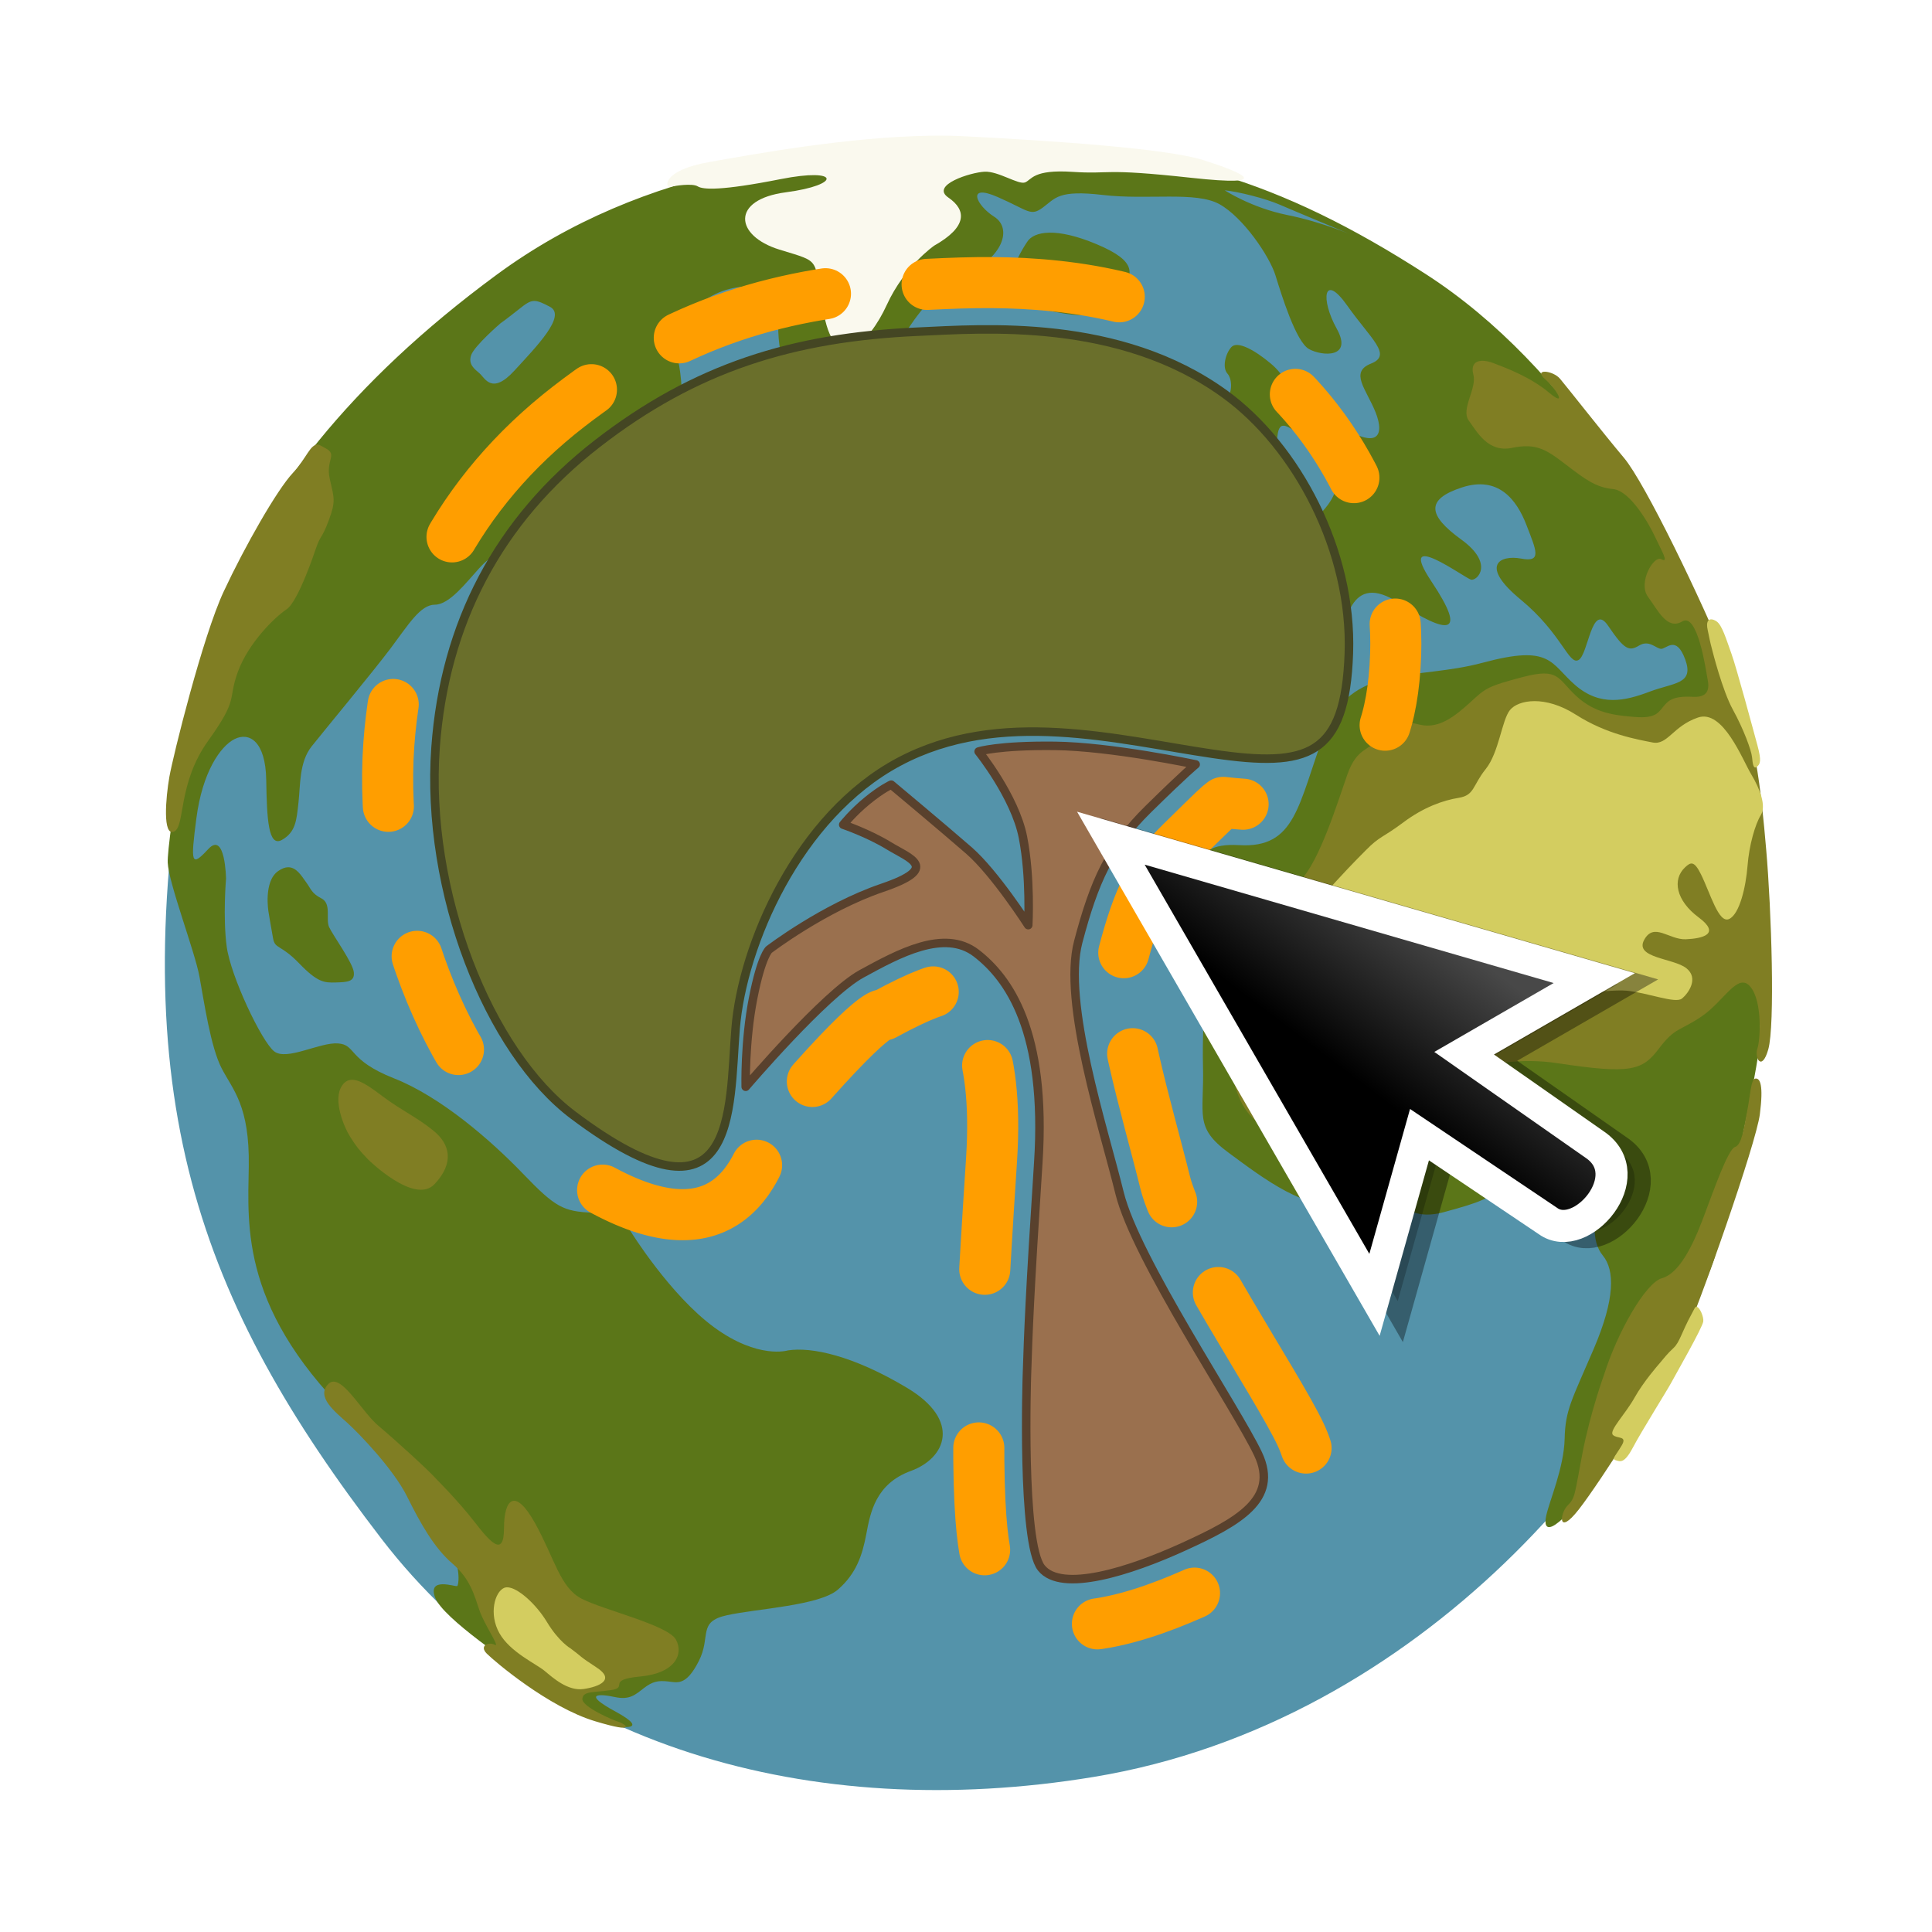 <?xml version="1.0" encoding="UTF-8" standalone="no"?>
<!-- Created with Inkscape (http://www.inkscape.org/) -->

<svg
   width="180mm"
   height="180mm"
   viewBox="0 0 180 180"
   version="1.1"
   id="svg1"
   xml:space="preserve"
   xmlns:xlink="http://www.w3.org/1999/xlink"
   xmlns="http://www.w3.org/2000/svg"
   xmlns:svg="http://www.w3.org/2000/svg"><defs
     id="defs1"><linearGradient
       id="linearGradient5716"><stop
         style="stop-color:#000000;stop-opacity:1;"
         offset="0"
         id="stop5718" /><stop
         style="stop-color:#484848;stop-opacity:1;"
         offset="1"
         id="stop5720" /></linearGradient><filter
       x="-0.181"
       width="1.424"
       y="-0.153"
       height="1.265"
       id="filter5601"
       style="color-interpolation-filters:sRGB"><feGaussianBlur
         stdDeviation="0.611"
         id="feGaussianBlur5603" /></filter><linearGradient
       xlink:href="#linearGradient5716"
       id="linearGradient47"
       gradientUnits="userSpaceOnUse"
       x1="29.09"
       y1="11.773"
       x2="33.971"
       y2="9.709" /><filter
       style="color-interpolation-filters:sRGB"
       id="filter15"
       x="-0.102"
       y="-0.075"
       width="1.203"
       height="1.152"><feFlood
         result="flood"
         in="SourceGraphic"
         flood-opacity="0.663"
         flood-color="rgb(0,0,0)"
         id="feFlood14" /><feGaussianBlur
         result="blur"
         in="SourceGraphic"
         stdDeviation="1.9"
         id="feGaussianBlur14" /><feOffset
         result="offset"
         in="blur"
         dx="0"
         dy="0"
         id="feOffset14" /><feComposite
         result="comp1"
         operator="in"
         in="flood"
         in2="offset"
         id="feComposite14" /><feComposite
         result="fbSourceGraphic"
         operator="over"
         in="SourceGraphic"
         in2="comp1"
         id="feComposite15" /><feColorMatrix
         result="fbSourceGraphicAlpha"
         in="fbSourceGraphic"
         values="0 0 0 -1 0 0 0 0 -1 0 0 0 0 -1 0 0 0 0 1 0"
         id="feColorMatrix22" /><feFlood
         id="feFlood22"
         result="flood"
         in="fbSourceGraphic"
         flood-opacity="0.663"
         flood-color="rgb(0,0,0)" /><feGaussianBlur
         id="feGaussianBlur22"
         result="blur"
         in="fbSourceGraphic"
         stdDeviation="1.9" /><feOffset
         id="feOffset22"
         result="offset"
         in="blur"
         dx="0"
         dy="0" /><feComposite
         id="feComposite23"
         result="comp1"
         operator="in"
         in="flood"
         in2="offset" /><feComposite
         id="feComposite24"
         result="comp2"
         operator="over"
         in="fbSourceGraphic"
         in2="comp1" /></filter><filter
       style="color-interpolation-filters:sRGB"
       id="filter22"
       x="-0.109"
       y="-0.102"
       width="1.212"
       height="1.183"><feFlood
         result="flood"
         in="SourceGraphic"
         flood-opacity="0.663"
         flood-color="rgb(0,0,0)"
         id="feFlood21" /><feGaussianBlur
         result="blur"
         in="SourceGraphic"
         stdDeviation="1.9"
         id="feGaussianBlur21" /><feOffset
         result="offset"
         in="blur"
         dx="0"
         dy="0"
         id="feOffset21" /><feComposite
         result="comp1"
         operator="in"
         in="flood"
         in2="offset"
         id="feComposite21" /><feComposite
         result="fbSourceGraphic"
         operator="over"
         in="SourceGraphic"
         in2="comp1"
         id="feComposite22" /><feColorMatrix
         result="fbSourceGraphicAlpha"
         in="fbSourceGraphic"
         values="0 0 0 -1 0 0 0 0 -1 0 0 0 0 -1 0 0 0 0 1 0"
         id="feColorMatrix24" /><feFlood
         id="feFlood24"
         result="flood"
         in="fbSourceGraphic"
         flood-opacity="0.663"
         flood-color="rgb(0,0,0)" /><feGaussianBlur
         id="feGaussianBlur24"
         result="blur"
         in="fbSourceGraphic"
         stdDeviation="1.9" /><feOffset
         id="feOffset24"
         result="offset"
         in="blur"
         dx="0"
         dy="0" /><feComposite
         id="feComposite25"
         result="comp1"
         operator="in"
         in="flood"
         in2="offset" /><feComposite
         id="feComposite26"
         result="fbSourceGraphic"
         operator="over"
         in="fbSourceGraphic"
         in2="comp1" /><feColorMatrix
         result="fbSourceGraphicAlpha"
         in="fbSourceGraphic"
         values="0 0 0 -1 0 0 0 0 -1 0 0 0 0 -1 0 0 0 0 1 0"
         id="feColorMatrix26" /><feFlood
         id="feFlood26"
         result="flood"
         in="fbSourceGraphic"
         flood-opacity="0.663"
         flood-color="rgb(0,0,0)" /><feGaussianBlur
         id="feGaussianBlur26"
         result="blur"
         in="fbSourceGraphic"
         stdDeviation="1.9" /><feOffset
         id="feOffset26"
         result="offset"
         in="blur"
         dx="0"
         dy="0" /><feComposite
         id="feComposite27"
         result="comp1"
         operator="in"
         in="flood"
         in2="offset" /><feComposite
         id="feComposite28"
         result="comp2"
         operator="over"
         in="fbSourceGraphic"
         in2="comp1" /></filter><filter
       style="color-interpolation-filters:sRGB"
       id="filter36"
       x="-0.027"
       y="-0.027"
       width="1.054"
       height="1.054"><feFlood
         result="flood"
         in="SourceGraphic"
         flood-opacity="1"
         flood-color="rgb(0,0,0)"
         id="feFlood35" /><feGaussianBlur
         result="blur"
         in="SourceGraphic"
         stdDeviation="0.6"
         id="feGaussianBlur35" /><feOffset
         result="offset"
         in="blur"
         dx="0"
         dy="0"
         id="feOffset35" /><feComposite
         result="comp1"
         operator="in"
         in="flood"
         in2="offset"
         id="feComposite35" /><feComposite
         result="fbSourceGraphic"
         operator="over"
         in="SourceGraphic"
         in2="comp1"
         id="feComposite36" /><feColorMatrix
         result="fbSourceGraphicAlpha"
         in="fbSourceGraphic"
         values="0 0 0 -1 0 0 0 0 -1 0 0 0 0 -1 0 0 0 0 1 0"
         id="feColorMatrix54" /><feFlood
         id="feFlood54"
         result="flood"
         in="fbSourceGraphic"
         flood-opacity="0.251"
         flood-color="rgb(0,0,0)" /><feGaussianBlur
         id="feGaussianBlur54"
         result="blur"
         in="fbSourceGraphic"
         stdDeviation="0.6" /><feOffset
         id="feOffset54"
         result="offset"
         in="blur"
         dx="0"
         dy="0" /><feComposite
         id="feComposite54"
         result="comp1"
         operator="in"
         in="flood"
         in2="offset" /><feComposite
         id="feComposite55"
         result="fbSourceGraphic"
         operator="over"
         in="fbSourceGraphic"
         in2="comp1" /><feColorMatrix
         result="fbSourceGraphicAlpha"
         in="fbSourceGraphic"
         values="0 0 0 -1 0 0 0 0 -1 0 0 0 0 -1 0 0 0 0 1 0"
         id="feColorMatrix55" /><feFlood
         id="feFlood55"
         result="flood"
         in="fbSourceGraphic"
         flood-opacity="0.251"
         flood-color="rgb(0,0,0)" /><feGaussianBlur
         id="feGaussianBlur55"
         result="blur"
         in="fbSourceGraphic"
         stdDeviation="0.6" /><feOffset
         id="feOffset55"
         result="offset"
         in="blur"
         dx="0"
         dy="0" /><feComposite
         id="feComposite56"
         result="comp1"
         operator="in"
         in="flood"
         in2="offset" /><feComposite
         id="feComposite57"
         result="comp2"
         operator="over"
         in="fbSourceGraphic"
         in2="comp1" /></filter><filter
       style="color-interpolation-filters:sRGB"
       id="filter38"
       x="-0.009"
       y="-0.01"
       width="1.018"
       height="1.021"><feFlood
         result="flood"
         in="SourceGraphic"
         flood-opacity="1"
         flood-color="rgb(0,0,0)"
         id="feFlood36" /><feGaussianBlur
         result="blur"
         in="SourceGraphic"
         stdDeviation="0.6"
         id="feGaussianBlur36" /><feOffset
         result="offset"
         in="blur"
         dx="0"
         dy="0"
         id="feOffset36" /><feComposite
         result="comp1"
         operator="in"
         in="flood"
         in2="offset"
         id="feComposite37" /><feComposite
         result="comp2"
         operator="over"
         in="SourceGraphic"
         in2="comp1"
         id="feComposite38" /></filter><filter
       style="color-interpolation-filters:sRGB"
       id="filter40"
       x="-0.011"
       y="-0.013"
       width="1.022"
       height="1.027"><feFlood
         result="flood"
         in="SourceGraphic"
         flood-opacity="1"
         flood-color="rgb(0,0,0)"
         id="feFlood38" /><feGaussianBlur
         result="blur"
         in="SourceGraphic"
         stdDeviation="0.6"
         id="feGaussianBlur38" /><feOffset
         result="offset"
         in="blur"
         dx="0"
         dy="0"
         id="feOffset38" /><feComposite
         result="comp1"
         operator="in"
         in="flood"
         in2="offset"
         id="feComposite39" /><feComposite
         result="comp2"
         operator="over"
         in="SourceGraphic"
         in2="comp1"
         id="feComposite40" /></filter><filter
       style="color-interpolation-filters:sRGB"
       id="filter44"
       x="-0.025"
       y="-0.067"
       width="1.049"
       height="1.134"><feFlood
         result="flood"
         in="SourceGraphic"
         flood-opacity="1"
         flood-color="rgb(0,0,0)"
         id="feFlood40" /><feGaussianBlur
         result="blur"
         in="SourceGraphic"
         stdDeviation="0.6"
         id="feGaussianBlur40" /><feOffset
         result="offset"
         in="blur"
         dx="0"
         dy="0"
         id="feOffset40" /><feComposite
         result="comp1"
         operator="in"
         in="flood"
         in2="offset"
         id="feComposite41" /><feComposite
         result="comp2"
         operator="over"
         in="SourceGraphic"
         in2="comp1"
         id="feComposite44" /></filter></defs><g
     id="layer1"><g
       id="g19"
       transform="matrix(0.92,0,0,0.92,-8.157,-18.665)"
       style="filter:url(#filter22)"><path
         style="display:inline;opacity:1;fill:#5493aa;fill-opacity:1;stroke-width:0.265"
         d="m 119.632,200.235 c 33.227,-5.481 56.762,-34.15 63.004,-54.493 4.991,-16.266 5.249,-59.708 -10.679,-77.962 C 151.69,44.552 139.731,35.617 106.368,35.192 80.371,34.86 35.335,52.782 28.065,92.796 21.062,131.342 29.132,152.223 47.499,176.121 c 16.124,20.98 43.396,28.854 72.132,24.114 z"
         id="path3" /><path
         id="path4"
         style="display:inline;fill:#5b7618;fill-opacity:1;stroke-width:0.265;filter:url(#filter36)"
         d="M 109.347,35.002 C 92.082,35.096 74.155,37.078 59.155,48.116 44.154,59.155 35.574,70.627 30.978,81.704 c -2.464,5.94 -5.222,23.869 -5.127,25.945 0.094,2.076 2.736,8.963 3.208,11.51 0.472,2.547 1.132,7.17 2.264,9.34 1.132,2.17 2.831,3.774 2.736,9.906 -0.094,6.132 -0.896,14.765 11.086,26.134 11.389,10.806 10.236,16.275 10.024,16.369 -0.212,0.094 -3.022,-0.966 -2.243,1.157 0.778,2.123 7.983,6.865 9.484,8.032 1.501,1.167 5.857,4.027 7.691,4.661 1.835,0.634 4.63,0.78 1.127,-1.122 -3.502,-1.901 -1.649,-1.827 -0.115,-1.493 1.534,0.334 2.103,-0.245 2.971,-0.912 0.867,-0.667 1.434,-0.767 2.401,-0.667 0.967,0.1 1.835,0.5 3.136,-2.035 1.301,-2.535 -0.167,-4.002 2.869,-4.669 3.035,-0.667 9.373,-0.967 11.241,-2.602 1.868,-1.634 2.469,-3.503 2.869,-5.637 0.4,-2.135 0.934,-5.07 4.503,-6.371 3.569,-1.301 5.137,-5.104 -0.367,-8.406 -5.504,-3.302 -9.707,-4.169 -12.075,-3.802 0,0 -3.002,0.934 -7.472,-2.335 -4.47,-3.269 -8.472,-9.74 -8.472,-9.74 0,0 -0.934,-1.735 -3.869,-1.868 -2.935,-0.133 -3.736,-0.534 -7.005,-3.936 -3.269,-3.402 -8.339,-7.805 -13.076,-9.673 -4.737,-1.868 -3.803,-3.402 -5.67,-3.536 -1.868,-0.133 -5.203,1.801 -6.471,0.8 -1.268,-1.001 -4.403,-7.605 -4.803,-10.607 -0.4,-3.002 -0.067,-6.871 -0.067,-6.871 0,0 -0.067,-4.87 -1.801,-3.002 -1.735,1.868 -1.801,1.467 -1.2,-3.136 0.6,-4.603 2.401,-7.272 3.869,-8.006 1.468,-0.734 3.136,0.2 3.202,4.136 0.067,3.936 0.2,6.871 1.601,6.071 1.401,-0.801 1.468,-2.001 1.668,-3.802 0.2,-1.801 0.066,-4.069 1.334,-5.67 1.268,-1.601 6.204,-7.539 8.006,-9.94 1.801,-2.402 3.002,-4.403 4.469,-4.403 1.468,0 3.136,-2.201 4.47,-3.669 1.334,-1.468 3.002,-2.469 5.404,-1.801 2.402,0.667 4.803,1.934 5.737,1.067 0.934,-0.867 0.6,-1.601 0.133,-2.068 -0.467,-0.467 -1.334,-1.401 0.334,-2.802 1.668,-1.401 2.668,-1 3.135,0.067 0.467,1.067 1.535,1.934 4.337,1.868 2.802,-0.067 3.602,0.267 3.602,-3.135 0,-3.402 -0.267,-4.87 -0.868,-6.938 -0.6,-2.068 -1.067,-1.334 -1.2,-3.202 -0.133,-1.868 -0.201,-4.003 -0.868,-5.27 -0.667,-1.268 0.801,-3.135 2.735,-4.669 1.935,-1.534 4.136,-1.735 5.27,-1.668 1.134,0.067 2.869,-0.334 2.602,2.802 -0.267,3.135 0.467,6.938 2.602,8.006 2.135,1.067 5.07,1.935 6.538,0.133 1.468,-1.801 4.47,-9.607 9.139,-11.741 4.67,-2.135 5.337,-5.137 3.536,-6.271 -1.801,-1.134 -2.868,-3.402 0.334,-2.001 3.202,1.401 3.335,2.002 4.603,1.068 1.268,-0.934 1.535,-1.801 6.071,-1.268 4.536,0.534 9.406,-0.4 11.808,0.934 2.402,1.334 5.071,5.271 5.671,7.205 0.6,1.935 2.068,6.738 3.402,7.471 1.334,0.734 4.47,0.934 2.802,-2.068 -1.668,-3.002 -1.334,-5.737 1.068,-2.335 2.402,3.402 4.603,5.004 2.401,5.871 -2.202,0.867 -0.467,2.602 0.467,4.937 0.934,2.335 0.333,4.203 -4.67,0.6 -5.003,-3.602 -4.269,-4.136 -5.937,-5.537 -1.668,-1.401 -3.402,-2.335 -4.003,-1.668 -0.6,0.667 -0.934,2.068 -0.401,2.669 0.534,0.6 0.467,1.935 0,2.469 -0.467,0.534 -0.534,1.401 -0.2,3.335 0.334,1.935 0.4,2.002 2.602,2.269 2.202,0.267 2.468,0.133 2.669,-1.735 0.2,-1.868 1.134,-0.934 3.002,0.4 1.868,1.334 4.537,3.669 1.868,6.871 -2.668,3.202 -5.137,5.003 -3.803,7.405 1.334,2.402 1.868,1.935 -0.734,4.337 -2.602,2.402 -0.734,5.003 0.133,6.07 0.867,1.067 4.937,1.668 5.604,-2.335 0.667,-4.003 1.268,-9.073 6.204,-5.87 4.937,3.202 7.071,3.469 3.335,-2.135 -3.736,-5.604 3.402,-0.333 4.003,-0.2 0.6,0.133 2.402,-1.601 -1,-4.07 -3.402,-2.468 -3.603,-4.069 0.067,-5.27 3.669,-1.201 5.537,1.201 6.538,3.802 1.001,2.602 1.601,3.803 -0.534,3.402 -2.135,-0.4 -4.27,0.667 -0.067,4.136 4.203,3.469 4.87,6.671 5.871,6.138 1.001,-0.534 1.334,-5.937 3.002,-3.469 1.668,2.468 2.135,2.602 3.136,2.001 1.001,-0.6 1.668,0.267 2.201,0.333 0.534,0.067 1.534,-1.467 2.468,1.068 0.934,2.535 -1.134,2.335 -3.602,3.269 -2.468,0.934 -5.003,1.534 -7.539,-0.667 -2.535,-2.202 -2.401,-4.137 -9.339,-2.269 -6.938,1.868 -13.409,3.23e-4 -16.078,7.205 -2.668,7.205 -2.869,11.608 -8.606,11.274 -5.737,-0.334 -3.736,3.603 -3.402,7.272 0.334,3.669 -0.4,10.073 -0.267,15.077 0.133,5.003 -0.934,6.204 2.602,8.806 3.536,2.602 8.005,6.071 11.875,5.137 3.869,-0.934 3.002,-1.201 4.203,-0.8 1.201,0.4 2.068,2.669 5.737,1.668 3.669,-1.001 4.603,-1.334 6.204,-2.869 1.601,-1.534 3.536,-2.869 6.671,-3.269 3.135,-0.4 4.537,-1.334 3.336,2.669 -1.201,4.003 -1.335,6.404 -0.134,7.872 1.201,1.468 1.268,4.336 -0.934,9.473 -2.201,5.137 -2.869,6.137 -2.935,9.073 -0.067,2.935 -1.535,6.271 -1.868,7.805 -0.334,1.534 0.334,2.535 5.204,-3.802 4.87,-6.338 11.074,-19.347 12.008,-22.882 0.934,-3.536 4.336,-18.813 4.403,-21.348 0.067,-2.535 0.801,-29.554 -4.536,-40.361 -5.337,-10.807 -14.477,-27.819 -29.287,-37.359 -14.81,-9.54 -26.626,-13.125 -43.891,-13.031 z m 23.544,4.558 c 1.334,0.133 4.069,0.8 5.604,1.468 1.534,0.667 7.472,3.136 7.472,3.136 0,0 -3.102,-1.368 -6.738,-2.102 -3.636,-0.734 -6.338,-2.502 -6.338,-2.502 z m -17.766,4.291 c -1.172,0.021 -1.914,0.396 -2.247,0.946 0,0 -1.368,1.968 -1.568,3.569 -0.2,1.601 0.534,2.768 4.003,3.435 3.469,0.667 4.803,0.734 6.671,-1.501 1.868,-2.235 2.068,-3.536 -2.035,-5.27 -2.051,-0.867 -3.652,-1.201 -4.824,-1.18 z m -52.122,6.918 c 0.39,0.009 0.845,0.205 1.575,0.599 1.668,0.901 -1.367,4.003 -3.635,6.471 -2.268,2.468 -2.969,0.734 -3.503,0.267 -0.534,-0.467 -1.167,-0.901 -0.867,-1.835 0.3,-0.934 2.969,-3.235 2.969,-3.235 0,0 0.534,-0.367 1.835,-1.401 0.732,-0.582 1.126,-0.879 1.627,-0.867 z M 133.859,67.346 c -0.36,0.021 -0.4,-0.033 -1.001,1.001 -0.6,1.034 0.267,2.035 0.934,3.069 0.667,1.034 0.6,1.634 1.234,2.902 0.634,1.268 -0.727,1.487 -0.167,2.085 0.289,0.309 0.434,0.183 2.569,-1.551 2.135,-1.735 -1.001,-2.969 -2.135,-3.936 -1.134,-0.967 -0.847,-3.603 -1.434,-3.569 z m -1.865,2.731 c -0.156,0.001 -0.308,0.14 -0.47,0.438 -0.4,0.734 -0.467,0.834 -0.467,0.834 0,0 -0.567,1.501 0.3,2.435 0.867,0.934 1.834,1.3 2.101,-0.134 0.267,-1.434 -0.2,-1.901 -0.7,-2.768 -0.297,-0.515 -0.535,-0.806 -0.764,-0.805 z M 38.017,108.116 c -0.289,0.01 -0.616,0.124 -0.991,0.391 -1.501,1.067 -0.967,4.136 -0.967,4.136 0,0 0.267,1.635 0.467,2.702 0.2,1.067 0.768,0.567 2.635,2.502 1.868,1.935 2.535,1.968 3.702,1.935 1.167,-0.033 1.935,-0.067 1.835,-1.034 -0.1,-0.967 -2.135,-3.769 -2.502,-4.57 -0.367,-0.801 0.267,-2.368 -0.767,-2.902 -1.034,-0.534 -1.034,-0.934 -1.601,-1.701 -0.425,-0.575 -0.945,-1.489 -1.811,-1.459 z" /><path
         id="path25"
         style="display:inline;fill:#807e23;fill-opacity:1;stroke-width:0.265;filter:url(#filter38)"
         d="m 158.87,56.829 c -0.674,0.047 -1.036,0.492 -0.795,1.411 0.367,1.401 -1.301,3.502 -0.467,4.636 0.834,1.134 1.935,3.269 4.37,2.769 2.435,-0.5 3.436,0.133 5.437,1.668 2.001,1.534 3.069,2.335 4.803,2.502 1.735,0.167 3.636,3.502 4.27,4.87 0.634,1.368 1.434,2.669 0.634,2.235 -0.801,-0.434 -2.401,2.402 -1.367,3.803 1.034,1.401 1.946,3.411 3.479,2.491 1.533,-0.92 2.382,4.882 2.5,5.543 0.118,0.66 0.59,2.217 -1.439,2.099 -2.028,-0.118 -2.506,0.408 -2.973,0.975 -0.467,0.567 -0.767,1.234 -2.835,1.068 -2.068,-0.167 -4.103,-0.367 -6.004,-2.135 -1.901,-1.768 -1.726,-2.88 -5.406,-1.913 -3.679,0.967 -3.774,1.156 -5.33,2.571 -1.557,1.415 -3.161,2.689 -5.048,2.264 -1.887,-0.425 -2.783,-0.708 -3.963,1.038 -1.179,1.745 -2.405,1.085 -3.443,4.057 -1.038,2.972 -2.783,8.632 -4.718,10.661 -1.934,2.028 -5.849,3.255 -6.51,8.869 -0.66,5.614 -1.651,13.067 2.406,15.803 4.057,2.736 4.387,3.113 9.906,0 5.519,-3.113 5.333,-2.67 7.195,-3.623 0,0 5.537,-3.669 13.009,-2.535 7.472,1.134 8.606,0.734 10.274,-1.468 1.668,-2.201 2.068,-1.735 4.336,-3.269 2.268,-1.534 3.669,-4.536 4.937,-3.002 1.268,1.534 0.975,5.52 0.724,6.207 -0.354,0.967 0.424,2.454 1.085,0.142 0.695,-2.433 0.326,-14.088 -0.208,-20.225 -0.534,-6.138 -1.067,-11.808 -3.802,-18.546 -2.735,-6.738 -8.472,-18.613 -10.607,-21.148 -2.135,-2.535 -5.738,-7.138 -6.471,-8.005 -0.734,-0.867 -2.773,-1.043 -1.506,0.053 1.154,0.998 2.263,2.915 0.4,1.358 -1.863,-1.557 -4.198,-2.445 -5.599,-2.979 -0.35,-0.133 -0.678,-0.215 -0.966,-0.24 -0.108,-0.009 -0.211,-0.011 -0.307,-0.004 z M 41.098,65.314 c -0.829,-0.081 -1.161,1.358 -2.572,2.865 -1.617,1.728 -4.87,7.439 -7.005,12.009 -2.135,4.57 -5.137,16.678 -5.504,18.78 -0.367,2.101 -0.701,6.037 0.467,5.537 1.167,-0.5 0.334,-4.837 3.469,-9.207 3.135,-4.37 1.935,-4.036 3.002,-6.971 1.067,-2.935 3.736,-5.538 4.937,-6.338 1.201,-0.801 2.935,-6.07 2.935,-6.07 0.534,-1.568 0.6,-0.968 1.334,-2.936 0.734,-1.968 0.534,-2.268 0.1,-4.203 -0.434,-1.935 0.833,-2.435 -0.434,-3.102 -0.158,-0.083 -0.612,-0.352 -0.73,-0.364 z m 145.541,64.199 c -0.472,0.047 -0.519,1.722 -0.85,3.373 -0.33,1.651 -0.518,3.325 -1.226,3.561 -0.708,0.236 -2.147,4.364 -3.232,7.241 -1.085,2.878 -2.453,5.566 -4.151,6.038 -1.698,0.472 -4.557,5.583 -5.863,9.75 0,0 -1.401,3.836 -2.202,8.006 -0.801,4.17 -0.7,4.469 -1.501,5.27 -0.801,0.801 -1.034,3.169 1.134,0.4 2.168,-2.769 8.639,-12.876 10.441,-16.812 1.801,-3.936 7.52,-20.247 7.898,-23.219 0.377,-2.972 0.024,-3.656 -0.448,-3.609 z M 44.557,129.636 c -0.409,-0.009 -0.769,0.167 -1.064,0.609 -0.943,1.415 0.189,4.151 0.849,5.189 0.66,1.038 0.896,1.321 1.793,2.264 0,0 4.717,4.67 6.745,2.5 2.028,-2.17 1.557,-4.057 -0.141,-5.425 -1.698,-1.368 -3.114,-1.981 -4.906,-3.302 -1.232,-0.908 -2.376,-1.816 -3.276,-1.835 z m -1.95,30.571 c -0.18,0.011 -0.349,0.09 -0.505,0.252 -1.25,1.297 0.708,2.806 1.934,3.915 1.226,1.109 4.694,4.717 6.062,7.477 1.368,2.76 2.759,5.212 4.575,6.769 1.816,1.557 2.217,3.184 2.736,4.718 0.519,1.533 2.17,3.845 1.556,3.515 -0.613,-0.33 -1.604,0.094 -0.802,0.896 0.802,0.802 6.24,5.417 10.944,6.84 4.492,1.359 3.025,0.247 2.414,0.072 -0.546,-0.156 -3.742,-1.527 -3.676,-2.328 0.067,-0.801 1.013,-0.62 2.881,-0.887 1.868,-0.267 -0.546,-1.048 2.99,-1.381 3.536,-0.334 4.403,-2.269 3.602,-3.736 -0.801,-1.468 -7.338,-3.002 -9.54,-4.136 -2.202,-1.134 -2.735,-4.069 -4.737,-7.672 -2.001,-3.602 -3.135,-2.468 -3.135,0.534 0,3.002 -1.401,1.401 -3.002,-0.667 -1.601,-2.068 -3.802,-4.269 -3.802,-4.269 -0.745,-0.861 -4.138,-3.95 -5.907,-5.436 -1.548,-1.3 -3.33,-4.551 -4.589,-4.474 z" /><path
         style="display:inline;fill:#faf9ee;fill-opacity:1;stroke-width:0.265;filter:url(#filter44)"
         d="m 103.092,34.032 c -8.419,0.12 -18.05,1.901 -22.37,2.66 -4.937,0.867 -4.47,2.669 -4.003,2.535 0.467,-0.133 2.268,-0.4 2.802,-0.067 0.534,0.334 2.335,0.467 8.406,-0.734 6.071,-1.201 6.138,0.6 0.534,1.334 -5.604,0.734 -5.204,4.403 -0.667,5.804 4.536,1.401 3.335,0.667 4.536,6.671 1.201,6.004 4.537,2.869 6.338,-1.067 1.801,-3.936 4.803,-6.004 4.803,-6.004 3.369,-1.901 3.285,-3.602 1.434,-4.87 -1.851,-1.268 2.268,-2.552 3.669,-2.618 1.401,-0.067 3.436,1.351 4.103,1.084 0.667,-0.267 0.801,-1.334 4.803,-1.068 4.003,0.267 2.784,-0.408 12.008,0.6 8.66,0.947 5.126,-0.564 1.201,-1.801 -3.689,-1.162 -15.01,-1.935 -24.083,-2.402 -1.134,-0.058 -2.312,-0.075 -3.515,-0.058 z"
         id="path11" /><path
         id="path16"
         style="display:inline;fill:#d3cd60;fill-opacity:1;stroke-width:0.265;filter:url(#filter40)"
         d="m 182.189,83.01 c -0.341,-0.023 -0.564,0.264 -0.386,1.075 0.259,1.179 0.15,0.861 0.488,2.14 0,0 1.001,4.003 2.068,5.938 1.067,1.935 1.868,4.103 1.935,4.803 0.067,0.7 0.144,1.247 0.486,0.976 0.342,-0.271 0.495,-0.578 0.059,-2.182 -0.436,-1.604 -2.111,-7.83 -2.63,-9.269 -0.519,-1.439 -0.943,-2.901 -1.509,-3.278 -0.177,-0.118 -0.356,-0.192 -0.511,-0.203 z m -17.939,8.281 c -1.172,0.004 -2.055,0.388 -2.472,0.905 -0.834,1.034 -1.107,4.296 -2.452,5.97 -1.344,1.675 -1.123,2.655 -2.727,2.915 -1.604,0.259 -3.57,0.954 -5.646,2.51 -2.076,1.557 -2.334,1.337 -3.785,2.815 0,0 -5.47,5.404 -7.539,8.806 -2.068,3.402 -2.869,8.739 -2.402,10.607 0.467,1.868 -0.4,2.602 4.337,2.268 4.737,-0.334 7.072,-0.267 9.673,-0.8 2.602,-0.534 5.203,-4.069 9.473,-4.937 4.27,-0.867 10.741,-1.935 12.876,-1.735 2.135,0.2 4.937,1.334 5.604,0.8 0.667,-0.534 1.742,-2.069 0.444,-3.084 -1.297,-1.014 -5.26,-1.014 -4.269,-2.854 0.991,-1.84 2.524,0 4.222,-0.071 1.698,-0.071 3.585,-0.519 1.297,-2.217 -2.288,-1.698 -2.697,-3.83 -1.368,-5.071 0.566,-0.529 0.913,-0.689 1.604,0.707 0.965,1.951 1.792,5.024 2.854,4.529 1.061,-0.495 1.698,-3.255 1.863,-5.378 0.165,-2.123 0.779,-4.222 1.345,-5.142 0.566,-0.92 -0.071,-2.641 -0.967,-4.127 -0.896,-1.486 -2.854,-6.628 -5.401,-5.755 -2.547,0.873 -3.066,2.83 -4.599,2.524 -1.533,-0.307 -4.63,-0.813 -7.765,-2.814 -1.568,-1.001 -3.027,-1.376 -4.199,-1.372 z m 16.413,61.338 c -0.15,0.002 -0.193,0.182 -0.51,0.765 -1.014,1.863 -1.179,2.819 -1.816,3.408 -0.637,0.59 -0.912,0.968 -1.482,1.64 0,0 -1.535,1.735 -2.469,3.402 -0.934,1.668 -2.606,3.331 -2.182,3.756 0.425,0.425 1.486,0.047 0.896,1.061 -0.59,1.014 -1.063,1.386 -0.615,1.503 0.448,0.118 0.851,0.407 1.747,-1.291 0.896,-1.698 3.491,-5.826 3.892,-6.581 0.401,-0.755 3.137,-5.519 3.231,-6.179 0.065,-0.454 -0.362,-1.488 -0.693,-1.484 z m -120.458,28.405 c -0.108,0.002 -0.207,0.022 -0.296,0.061 -0.943,0.425 -1.557,2.642 -0.472,4.576 1.085,1.934 3.727,3.113 4.576,3.821 0.849,0.708 2.359,2.075 3.963,1.839 1.604,-0.236 3.208,-0.943 1.321,-2.17 -1.887,-1.226 -1.368,-0.991 -2.642,-1.934 0,0 -1.18,-0.66 -2.406,-2.689 -1.112,-1.838 -2.998,-3.522 -4.044,-3.505 z" /></g><g
       id="g26"
       transform="matrix(0.793,0,0,0.793,3.822,-3.614)"
       style="filter:url(#filter15)"><path
         id="path1"
         style="display:inline;opacity:1;fill:none;fill-opacity:1;stroke:#ff9e00;stroke-width:6;stroke-linecap:round;stroke-linejoin:round;stroke-dasharray:18, 12, 24, 21, 12;stroke-dashoffset:1200;stroke-opacity:1"
         d="m 110.1,37.762 c -2.846,0.032 -5.419,0.185 -7.287,0.268 -15.935,0.706 -28.07,4.416 -40.811,14.291 -12.98,10.06 -19.981,23.664 -21.137,39.666 -1.324,18.333 6.547,39.112 18.365,47.99 17.781,13.358 24.054,5.852 26.367,-2.551 l 1.379,-1.617 c 11.207,-13.15 12.064,-12.014 12.064,-12.014 4.322,-2.358 6.966,-3.297 7.48,-2.9 2.131,1.643 6.076,5.816 5.152,19.955 -1.021,15.63 -1.183,20.134 -1.34,25.078 -0.732,21.829 1.299,23.059 1.299,23.059 0.258,0.862 0.764,2.164 1.57,3.186 5.168,6.546 16.725,2.124 23.354,-0.904 6.62,-3.024 16.169,-8.11 11.414,-18.215 -2.721,-5.782 -14.235,-22.782 -15.912,-29.629 -1.947,-7.948 -6.222,-21.718 -4.879,-26.812 1.742,-6.605 3.195,-9.564 6.76,-13.066 4.242,-4.169 4.31,-4.223 4.959,-4.719 12.196,1.408 19.712,-1.605 20.254,-17.338 0.477,-13.843 -6.851,-27.83 -16.824,-35.072 -10.631,-7.721 -23.514,-8.751 -32.229,-8.654 z" /><path
         style="display:inline;fill:#6a6f2b;fill-opacity:1;stroke:#444623;stroke-width:1;stroke-linecap:round;stroke-linejoin:round;stroke-dasharray:none;stroke-opacity:1"
         d="M 103.058,43.523 C 88.261,44.178 76.872,47.753 65.372,56.667 53.662,65.743 47.398,77.904 46.352,92.383 c -1.221,16.912 6.229,35.72 16.181,43.197 19.315,14.51 18.291,-0.479 19.074,-10.19 0.783,-9.711 7.283,-24.982 19.186,-31.325 11.904,-6.343 25.687,-2.585 36.886,-0.94 11.199,1.645 15.559,0.278 15.976,-11.825 0.413,-11.986 -6.11,-24.295 -14.56,-30.432 -12.399,-9.005 -28.418,-7.682 -36.038,-7.344 z"
         id="path19" /><path
         style="display:inline;fill:#9a704e;fill-opacity:1;stroke:#59412d;stroke-width:1;stroke-linecap:round;stroke-linejoin:round;stroke-dasharray:none;stroke-opacity:1"
         d="m 119.104,92.188 c -6.657,-0.078 -8.948,0.663 -8.948,0.663 0,0 4.266,5.285 5.205,10.062 0.94,4.777 0.626,10.337 0.626,10.337 0,0 -3.916,-6.108 -6.97,-8.771 -3.054,-2.663 -9.131,-7.735 -9.131,-7.735 0,0 -1.097,0.484 -2.819,1.894 -1.723,1.41 -2.819,2.81 -2.819,2.81 0,0 2.944,0.995 5.372,2.483 2.428,1.488 6.109,2.585 -0.783,4.934 -6.892,2.349 -13.314,7.26 -13.314,7.26 0,0 -0.878,0.715 -1.856,5.685 -1.015,5.157 -0.876,10.43 -0.876,10.43 0,0 9.312,-10.924 13.619,-13.273 4.307,-2.349 9.71,-5.325 13.469,-2.428 3.759,2.898 8.301,9.084 7.283,24.669 -1.018,15.584 -1.175,19.97 -1.331,24.903 0,0 -0.661,19.675 1.689,22.651 2.349,2.976 10.409,0.401 16.753,-2.497 6.343,-2.898 11.228,-5.546 8.722,-10.871 -2.506,-5.325 -14.399,-22.988 -16.278,-30.663 -1.88,-7.675 -6.735,-22.397 -4.856,-29.524 1.88,-7.126 3.681,-11.121 8.223,-15.585 4.542,-4.464 5.574,-5.255 5.574,-5.255 0,0 -9.897,-2.102 -16.554,-2.18 z"
         id="path26" /></g><g
       id="default-pointer-c"
       transform="matrix(2.588,-1.494,1.494,2.588,31.18,111.84)"
       style="display:inline"><path
         style="color:#000000;display:block;overflow:visible;visibility:visible;opacity:0.6;fill:#000000;fill-opacity:1;fill-rule:nonzero;stroke:#000000;stroke-width:1;stroke-linecap:butt;stroke-linejoin:miter;stroke-miterlimit:10;stroke-dasharray:none;stroke-dashoffset:0;stroke-opacity:1;marker:none;filter:url(#filter5601);enable-background:accumulate"
         d="m 19.03,13.717 v 16.44 l 3.712,-3.624 2.121,4.331 c 0.52,1.171 3.221,0.23 2.453,-1.337 l -2.099,-4.497 h 4.685 z"
         id="path5567"
         transform="translate(8.105,-10.868)" /><path
         id="path5565"
         d="M 26.605,2.318 V 18.758 l 3.712,-3.624 2.121,4.331 c 0.52,1.171 3.221,0.23 2.453,-1.337 l -2.099,-4.497 4.685,-4.4e-5 z"
         style="color:#000000;display:block;overflow:visible;visibility:visible;fill:url(#linearGradient47);fill-opacity:1;fill-rule:nonzero;stroke:#ffffff;stroke-width:1;stroke-linecap:butt;stroke-linejoin:miter;stroke-miterlimit:10;stroke-dasharray:none;stroke-dashoffset:0;stroke-opacity:1;marker:none;enable-background:accumulate" /></g></g></svg>
